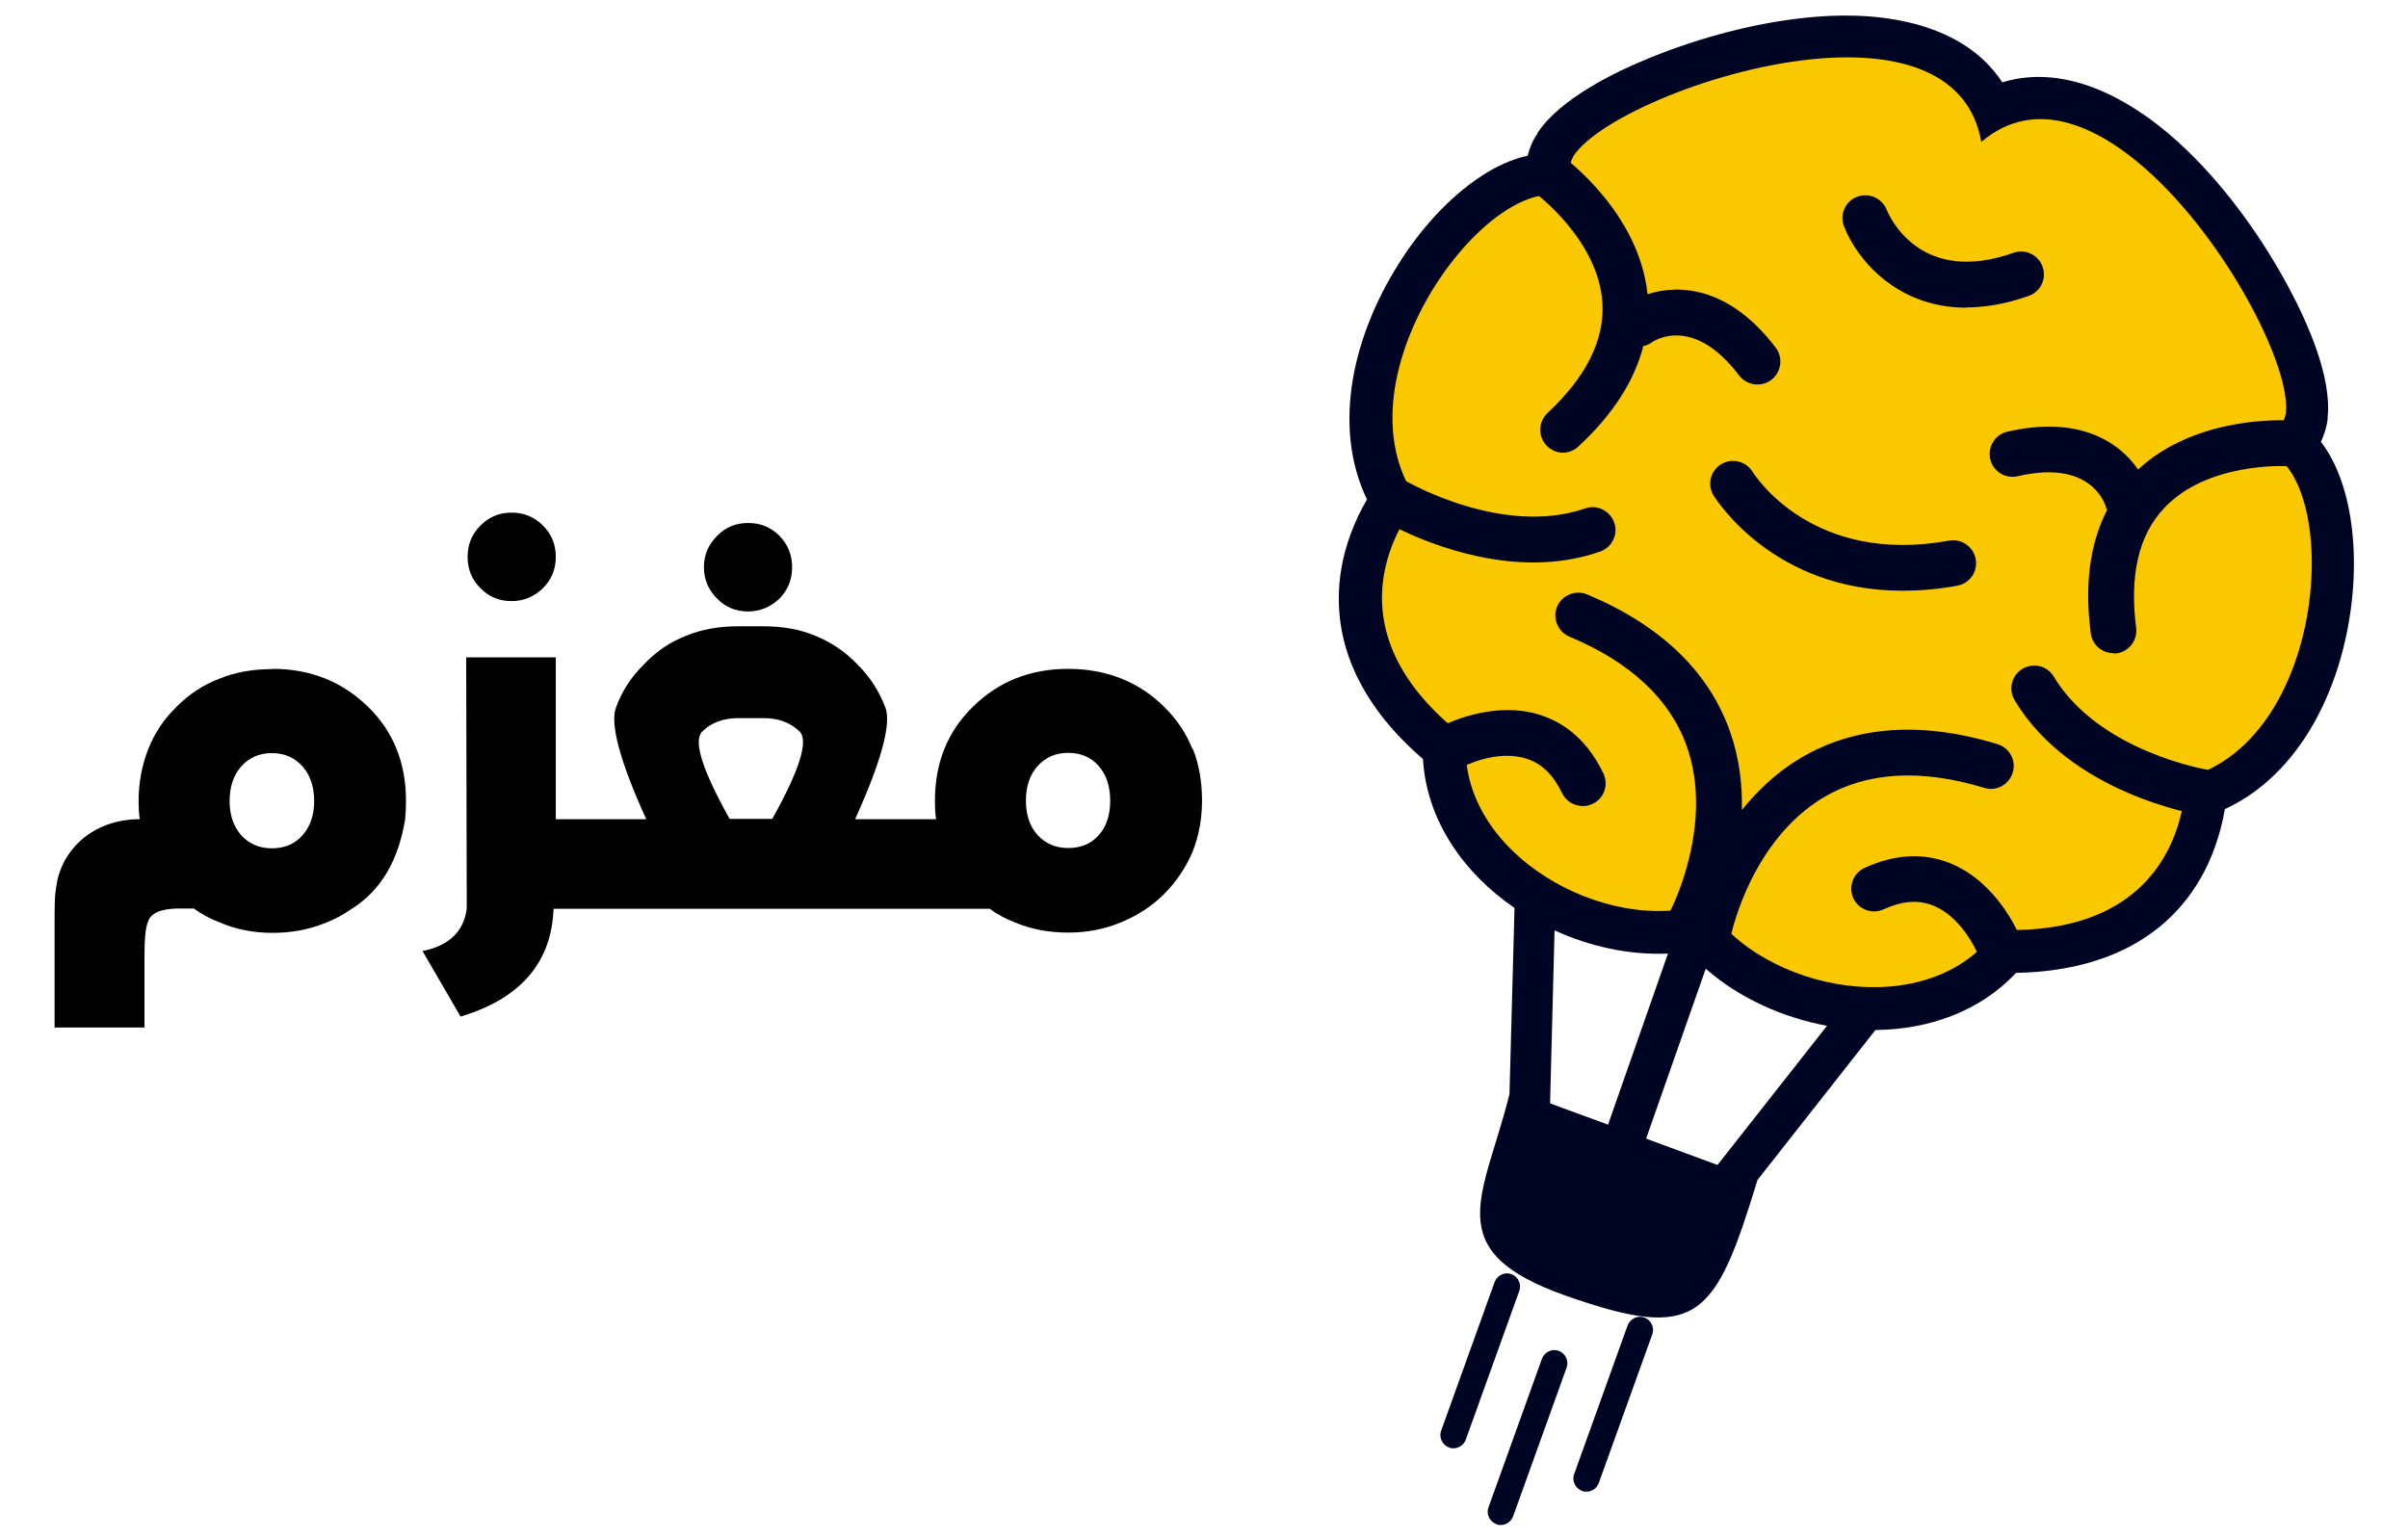 <?xml version="1.0" encoding="UTF-8"?><svg id="Layer_1" xmlns="http://www.w3.org/2000/svg" viewBox="0 0 86 55"><defs><style>.cls-1,.cls-2{fill:#000523;}.cls-3{fill:#fac800;}.cls-3,.cls-2{fill-rule:evenodd;}</style></defs><g><path class="cls-2" d="M62.78,42.13l4.2-5.34c1.89-.02,3.72-.65,5.02-2.04,2.64-.05,5.16-.93,6.57-3.34,.42-.71,.74-1.62,.89-2.51,2.7-1.25,4.12-4.28,4.5-7.16,.19-1.41,.15-2.99-.27-4.35-.18-.58-.44-1.14-.8-1.61,.12-.26,.21-.54,.24-.82v-.06c.15-1.44-.72-3.38-1.39-4.63-.93-1.74-2.18-3.49-3.6-4.87-1.82-1.77-4.27-3.18-6.63-2.46-1.35-2.06-4.14-2.55-6.67-2.34-1.97,.16-4.05,.71-5.88,1.45-1.31,.53-3.22,1.47-4.03,2.67l-.02,.03v.02c-.17,.24-.28,.51-.35,.79-.58,.13-1.14,.39-1.64,.72-1.2,.78-2.24,1.97-2.99,3.18-1.55,2.46-2.39,5.7-1.11,8.38-.46,.78-.79,1.69-.92,2.5-.45,2.76,.92,5.05,2.92,6.77,.13,2.2,1.46,4.08,3.27,5.32l-.18,6.65c-.92,3.7-2.55,5.6,2.04,7.21,4.68,1.64,5.3,.83,6.82-4.15h0Zm2.47-5.49l-3.91,4.97-2.55-.94,2.13-6.07c1.2,1.06,2.77,1.75,4.33,2.04Zm-9.89,2.77l2.07,.76,2.14-6.11c-1.38,.06-2.79-.25-4.05-.83l-.16,6.18Z"/><path class="cls-1" d="M53.6,54.47c-.05,0-.11,0-.16-.03-.24-.09-.37-.36-.28-.6l1.91-5.31c.09-.24,.36-.37,.6-.28,.24,.09,.37,.36,.28,.6l-1.91,5.31c-.07,.19-.25,.31-.44,.31Z"/><path class="cls-1" d="M51.91,51.73c-.05,0-.11,0-.16-.03-.24-.09-.37-.36-.28-.6l1.91-5.31c.09-.24,.36-.37,.6-.28,.24,.09,.37,.36,.28,.6l-1.91,5.31c-.07,.19-.25,.31-.44,.31Z"/><path class="cls-1" d="M56.66,53.28c-.05,0-.11,0-.16-.03-.24-.09-.37-.36-.28-.6l1.91-5.31c.09-.24,.36-.37,.6-.28,.24,.09,.37,.36,.28,.6l-1.91,5.31c-.07,.19-.25,.31-.44,.31Z"/><path class="cls-3" d="M78.03,27.8c5.34-1.4,5.63-11.4,2.6-11.78,.9-.42,1.01-1.28,1.01-1.28,.16-1.6-1.91-5.7-4.54-8.27-2.03-1.98-4.39-3.06-6.34-1.4-.44-2.52-2.95-3.21-5.77-2.98-3.67,.3-7.88,2.13-8.78,3.46,0,0-.46,.73-.04,1.63-2.58-1.65-8.75,6.24-5.53,10.72,0,0-3.82,4.25,1.72,8.47-.34,4.1,5.01,7.09,8.57,5.91,1.99,3.18,8.01,4.3,10.38,.93,6.96,.29,6.74-5.42,6.74-5.42"/><path class="cls-1" d="M71.38,34.55c-.32,0-.63-.19-.76-.51h0s-.54-1.29-1.59-1.7c-.53-.21-1.1-.16-1.76,.14-.41,.19-.9,0-1.08-.4-.19-.41,0-.9,.4-1.08,1.07-.49,2.1-.55,3.05-.17,1.7,.68,2.46,2.53,2.49,2.61,.17,.42-.04,.9-.45,1.06-.1,.04-.2,.06-.31,.06Zm-10.32-.54c-.05,0-.11,0-.17-.02-.19-.04-.36-.14-.47-.28-.14,0-.28-.03-.41-.1-.4-.21-.55-.71-.34-1.11h0s1.57-3.03,.57-5.85c-.6-1.68-2.01-3-4.19-3.91-.42-.18-.61-.66-.44-1.07s.65-.61,1.07-.44c2.63,1.1,4.34,2.75,5.1,4.88,.34,.96,.45,1.92,.43,2.82,.55-.68,1.23-1.34,2.09-1.85,1.95-1.16,4.32-1.33,7.04-.5,.43,.13,.68,.59,.54,1.02-.13,.43-.59,.68-1.02,.54-2.27-.69-4.19-.57-5.73,.34-2.58,1.54-3.28,4.82-3.29,4.85-.08,.39-.42,.65-.8,.65Zm17.69-4.88s-.09,0-.13-.01c-.19-.03-4.68-.78-6.67-4.11-.23-.39-.11-.89,.28-1.12,.39-.23,.89-.11,1.12,.28,1.61,2.68,5.49,3.33,5.53,3.33,.45,.07,.75,.49,.68,.94-.07,.4-.41,.69-.81,.69Zm-22.22-.34c-.31,0-.6-.17-.74-.46-.32-.66-.73-1.06-1.27-1.23-1.07-.35-2.29,.29-2.3,.3-.4,.22-.89,.07-1.11-.33-.22-.4-.07-.89,.33-1.11,.08-.04,1.84-.98,3.58-.42,.98,.32,1.73,1.02,2.24,2.08,.2,.41,.03,.9-.38,1.09-.11,.06-.24,.08-.35,.08Zm18.95-5.46c-.41,0-.76-.3-.81-.71-.23-1.74-.03-3.21,.58-4.4-.02-.04-.03-.08-.04-.12-.06-.18-.59-1.69-3.15-1.09-.44,.1-.88-.17-.98-.61-.1-.44,.17-.88,.61-.98,2.55-.59,3.99,.36,4.67,1.35,2.09-1.94,5.25-1.76,5.38-1.75,.45,.03,.79,.42,.76,.87-.03,.45-.43,.8-.87,.76h0s-2.81-.15-4.35,1.51c-.9,.96-1.23,2.39-.99,4.26,.06,.45-.26,.86-.71,.92-.04,0-.07,0-.11,0Zm-7.53-2.23c-4.62,0-6.65-3.25-6.75-3.4-.24-.39-.11-.89,.27-1.12,.38-.23,.89-.11,1.12,.27,.09,.14,2.14,3.35,7.02,2.46,.45-.08,.87,.22,.95,.66,.08,.45-.21,.87-.66,.95-.7,.13-1.35,.18-1.96,.18Zm-13.18-1.01c-2.81,0-5.24-1.42-5.37-1.49-.39-.23-.52-.73-.29-1.12,.23-.39,.73-.52,1.12-.29,.03,.02,3.45,1.99,6.38,.97,.42-.15,.89,.08,1.04,.5,.15,.43-.08,.89-.5,1.04-.8,.28-1.61,.39-2.39,.39Zm1.06-3.92c-.22,0-.44-.09-.6-.26-.31-.33-.29-.85,.04-1.16,1.37-1.28,2.03-2.59,1.96-3.91-.13-2.26-2.37-3.92-2.39-3.94-.36-.27-.44-.78-.18-1.14,.27-.36,.78-.45,1.14-.18,.11,.08,2.74,2.02,3.04,4.93,1.15-.38,2.94-.25,4.58,1.91,.27,.36,.2,.87-.16,1.15-.36,.27-.87,.2-1.15-.16-1.66-2.19-3.06-1.22-3.12-1.18-.09,.07-.2,.11-.3,.13-.32,1.25-1.09,2.45-2.32,3.59-.16,.15-.36,.22-.56,.22Zm14.4-5.18c-2.5,0-3.92-1.74-4.37-2.9-.17-.42,.04-.9,.46-1.06,.42-.16,.89,.04,1.06,.46,.12,.29,1.22,2.71,4.53,1.54,.42-.15,.89,.07,1.04,.5,.15,.43-.07,.89-.5,1.04-.82,.29-1.56,.41-2.23,.41Z"/></g><g><path d="M9.71,23.9c-.69,0-1.31,.11-1.87,.34-.58,.22-1.1,.56-1.55,1.02-.44,.43-.78,.94-1,1.51-.23,.59-.34,1.21-.34,1.85,0,.21,.01,.43,.04,.64-.56,0-1.07,.12-1.53,.36-.46,.24-.82,.58-1.09,1.02-.08,.13-.14,.26-.19,.38-.05,.13-.1,.27-.13,.42-.03,.16-.06,.33-.08,.52-.01,.14-.02,.37-.02,.67v4.07h3.21v-2.58c0-.6,.04-.99,.12-1.18,.09-.32,.45-.48,1.07-.49h.57c.29,.21,.61,.38,.96,.51,.56,.24,1.18,.36,1.86,.36s1.29-.12,1.87-.35c.34-.13,.65-.3,.94-.5,1.04-.65,1.68-1.72,1.92-3.21,.02-.21,.03-.43,.03-.65,0-1.36-.45-2.48-1.35-3.36-.92-.9-2.06-1.36-3.41-1.36Zm1.09,5.94c-.28,.31-.64,.46-1.09,.46s-.81-.16-1.09-.46c-.28-.32-.42-.73-.42-1.23s.14-.93,.42-1.24c.28-.31,.64-.47,1.09-.47s.81,.16,1.09,.47,.42,.73,.42,1.24-.14,.91-.42,1.23Z"/><path d="M18.27,21.47c.44,0,.81-.16,1.12-.46,.31-.31,.46-.68,.46-1.12s-.15-.81-.46-1.12c-.31-.31-.68-.46-1.12-.46s-.8,.15-1.11,.46c-.31,.31-.46,.68-.46,1.12s.15,.81,.46,1.12c.3,.31,.67,.46,1.11,.46Z"/><path d="M26.72,21.84c.43,0,.8-.16,1.12-.46,.3-.31,.45-.68,.45-1.12s-.15-.81-.45-1.12c-.31-.31-.68-.46-1.12-.46s-.81,.15-1.11,.46c-.31,.31-.47,.68-.47,1.12s.16,.81,.47,1.12c.3,.31,.67,.46,1.11,.46Z"/><path d="M42.59,26.76c-.22-.56-.56-1.07-1.01-1.51-.45-.45-.97-.79-1.55-1.02-.56-.22-1.19-.34-1.88-.34-1.35,0-2.49,.45-3.41,1.36-.9,.88-1.35,2-1.35,3.36,0,.22,.01,.44,.04,.65h-2.89c.94-2.08,1.3-3.41,1.08-3.99-.22-.58-.55-1.1-1-1.54-.43-.45-.93-.79-1.5-1.02-.54-.23-1.16-.34-1.86-.34h-.9c-.69,0-1.31,.11-1.86,.34-.57,.22-1.07,.56-1.5,1.02-.45,.44-.79,.96-1,1.54-.22,.58,.14,1.92,1.08,3.99h-3.23v-5.78h-3.2l.02,8.98c-.11,.82-.64,1.32-1.58,1.51l1.36,2.34c2.14-.64,3.25-1.93,3.32-3.85h15.58c.28,.21,.59,.37,.93,.5,.58,.24,1.2,.35,1.87,.35s1.3-.12,1.87-.36c.59-.24,1.1-.57,1.54-1,.45-.45,.79-.96,1.03-1.52,.23-.58,.34-1.19,.34-1.84,0-.68-.11-1.3-.33-1.85Zm-15.02,2.49h-1.51c-.98-1.75-1.31-2.79-.98-3.12,.32-.32,.75-.48,1.29-.48h.9c.53,0,.96,.16,1.29,.48,.32,.33,0,1.37-.98,3.12Zm11.67,.58c-.27,.31-.64,.46-1.09,.46s-.81-.16-1.09-.46c-.28-.31-.42-.72-.42-1.23s.14-.93,.42-1.24c.28-.31,.64-.47,1.09-.47s.82,.16,1.09,.47c.27,.31,.41,.72,.41,1.24s-.14,.93-.41,1.23Z"/></g></svg>